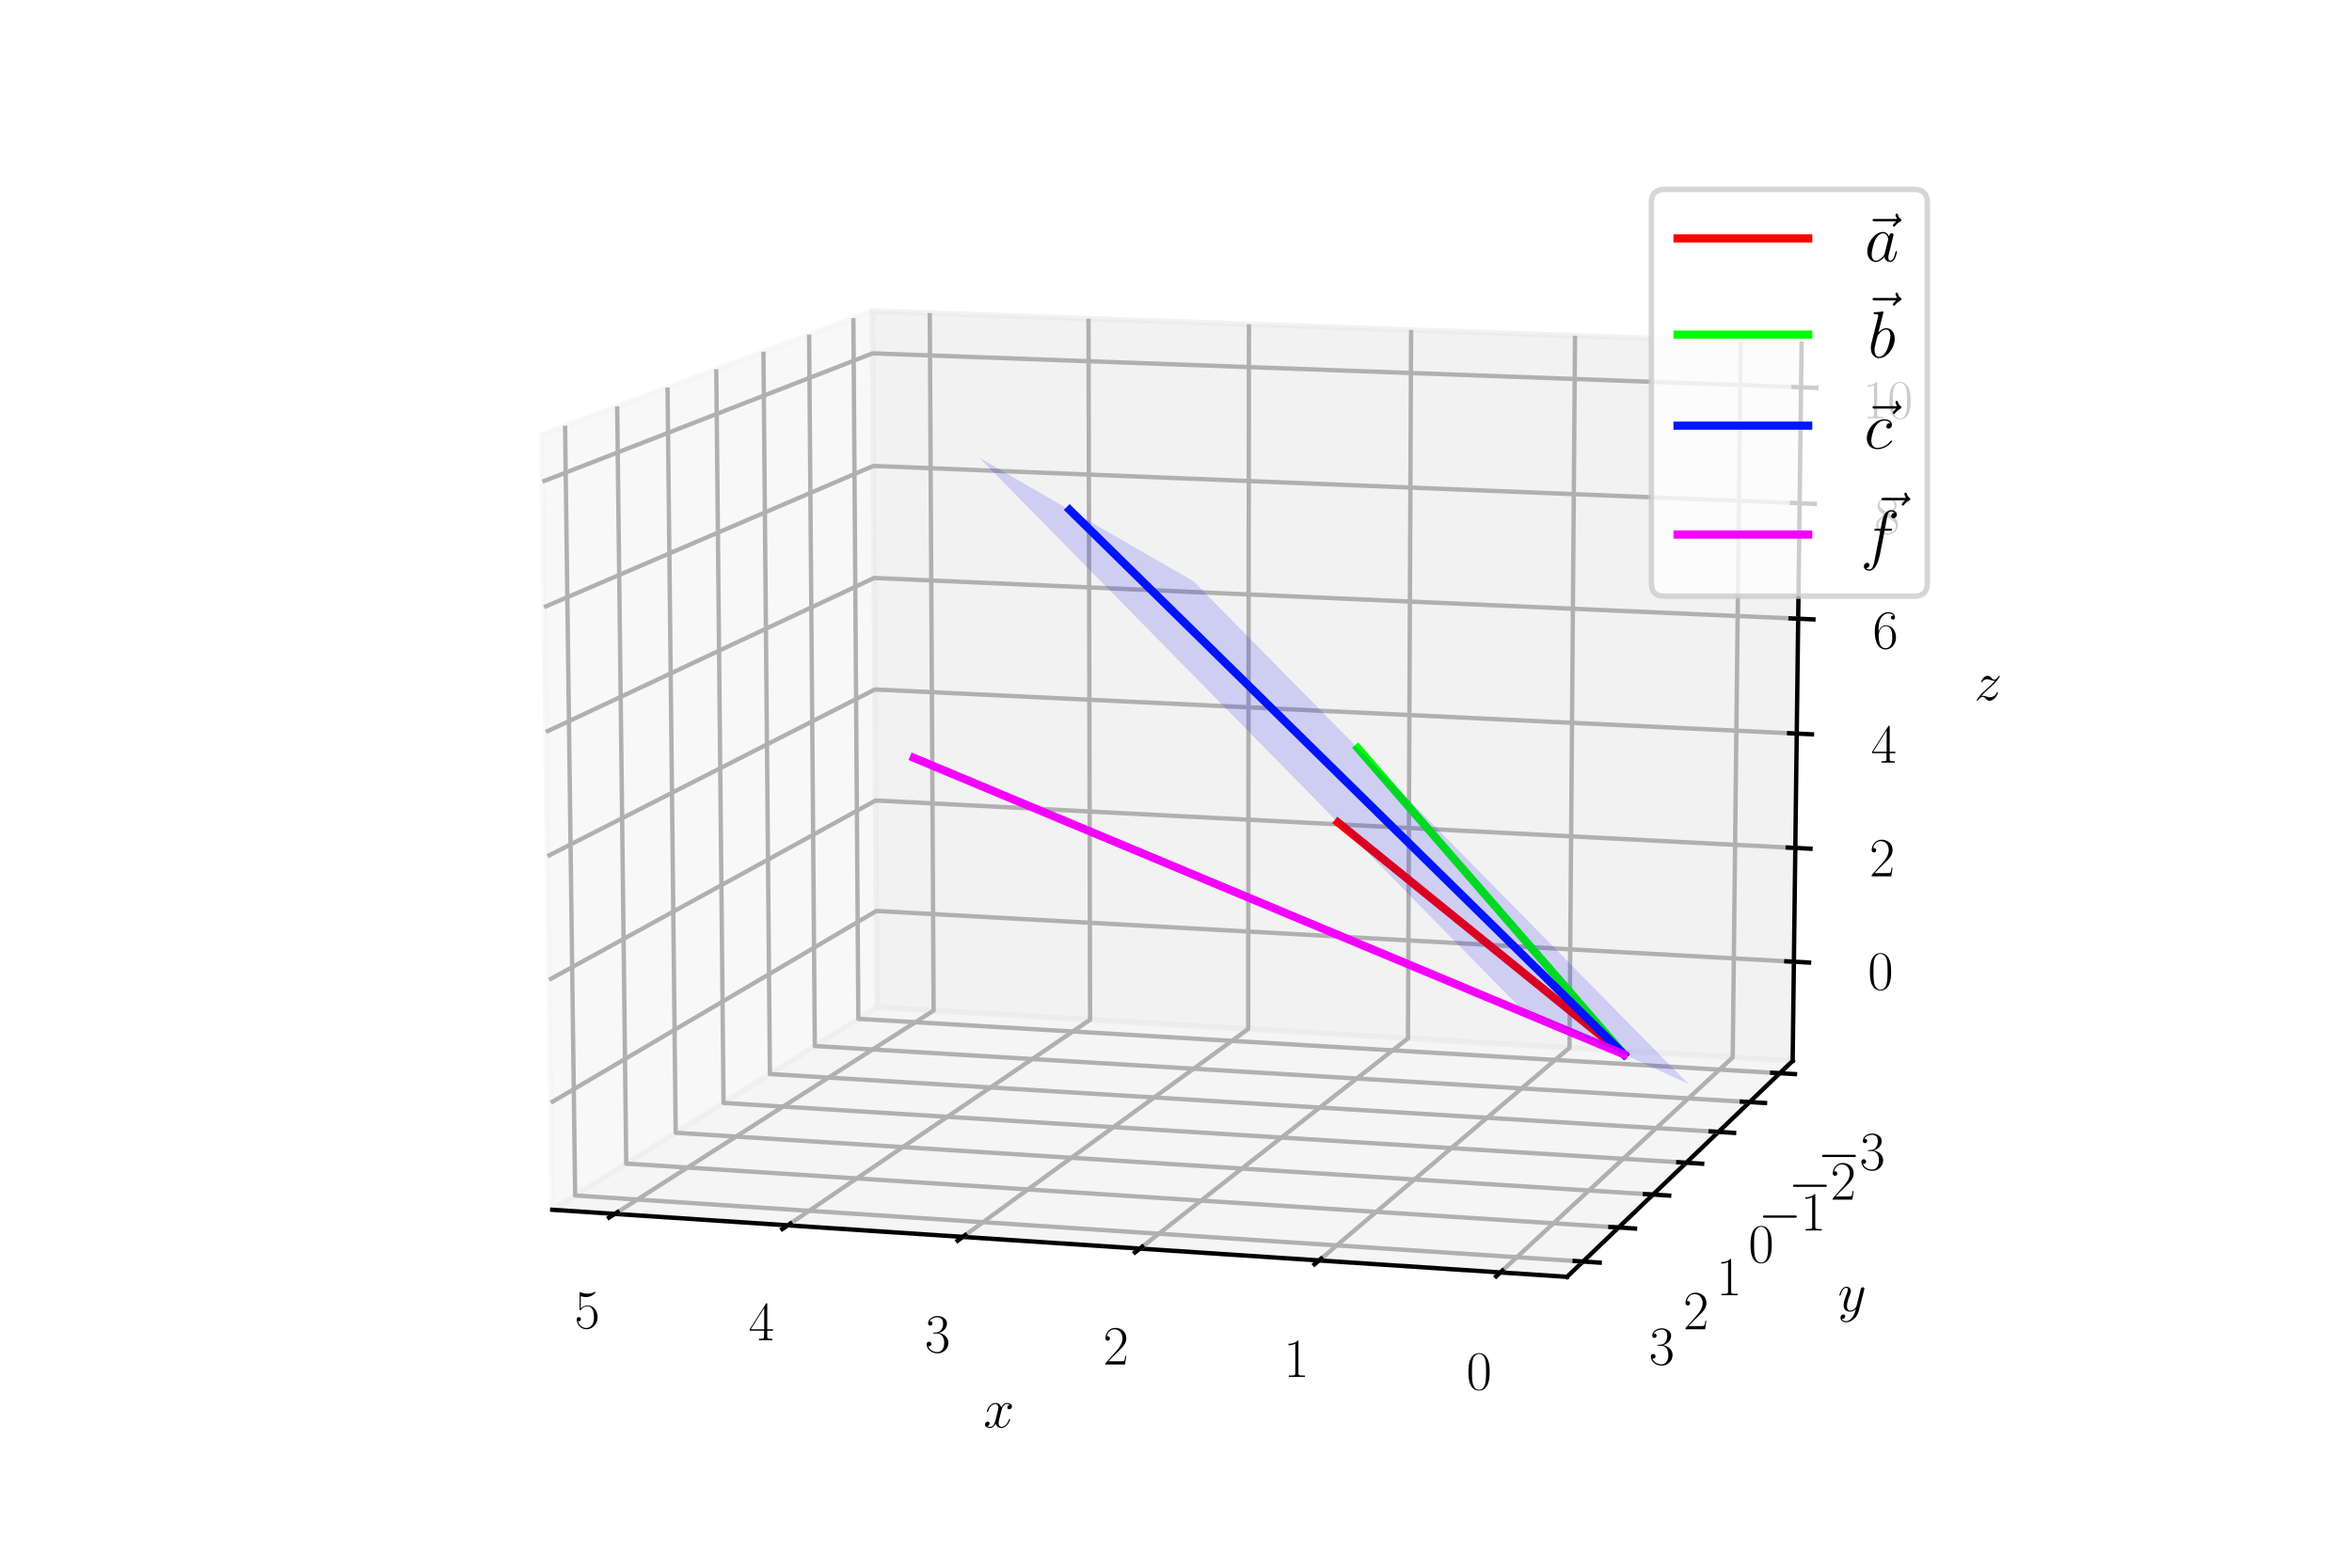<?xml version="1.0" encoding="utf-8" standalone="no"?>
<!DOCTYPE svg PUBLIC "-//W3C//DTD SVG 1.1//EN"
  "http://www.w3.org/Graphics/SVG/1.1/DTD/svg11.dtd">
<svg xmlns:xlink="http://www.w3.org/1999/xlink" width="432pt" height="288pt" viewBox="0 0 432 288" xmlns="http://www.w3.org/2000/svg" version="1.1">
 <defs>
  <style type="text/css">*{stroke-linejoin: round; stroke-linecap: butt}</style>
 </defs>
 <g id="figure_1">
  <g id="patch_1">
   <path d="M 0 288 
L 432 288 
L 432 0 
L 0 0 
z
" style="fill: #ffffff"/>
  </g>
  <g id="patch_2">
   <path d="M 72 288 
L 360 288 
L 360 0 
L 72 0 
z
" style="fill: #ffffff"/>
  </g>
  <g id="pane3d_1">
   <g id="patch_3">
    <path d="M 161.079 185.041 
L 101.433 222.247 
L 99.504 79.807 
L 160.223 57.136 
" style="fill: #f2f2f2; opacity: 0.5; stroke: #f2f2f2; stroke-linejoin: miter"/>
   </g>
  </g>
  <g id="pane3d_2">
   <g id="patch_4">
    <path d="M 329.264 194.892 
L 161.079 185.041 
L 160.223 57.136 
L 330.907 63.131 
" style="fill: #e6e6e6; opacity: 0.5; stroke: #e6e6e6; stroke-linejoin: miter"/>
   </g>
  </g>
  <g id="pane3d_3">
   <g id="patch_5">
    <path d="M 329.264 194.892 
L 161.079 185.041 
L 101.433 222.247 
L 287.824 234.57 
" style="fill: #ececec; opacity: 0.5; stroke: #ececec; stroke-linejoin: miter"/>
   </g>
  </g>
  <g id="axis3d_1">
   <g id="line2d_1">
    <path d="M 101.433 222.247 
L 287.824 234.57 
" style="fill: none; stroke: #000000; stroke-width: 0.8; stroke-linecap: square"/>
   </g>
   <g id="text_1">
    <!-- $x$ -->
    <g transform="translate(180.63 262.23)scale(0.1 -0.1)">
     <defs>
      <path id="CMMI12-78" d="M 3034 2606 
C 2829 2567 2752 2414 2752 2293 
C 2752 2139 2874 2088 2963 2088 
C 3155 2088 3290 2254 3290 2427 
C 3290 2695 2982 2816 2714 2816 
C 2323 2816 2106 2433 2048 2312 
C 1901 2816 1504 2816 1389 2816 
C 736 2816 390 1980 390 1839 
C 390 1814 416 1782 461 1782 
C 512 1782 525 1820 538 1846 
C 755 2555 1184 2689 1370 2689 
C 1658 2689 1715 2420 1715 2267 
C 1715 2127 1677 1980 1600 1673 
L 1382 798 
C 1286 415 1101 64 762 64 
C 730 64 570 64 435 147 
C 666 192 717 383 717 460 
C 717 588 621 664 499 664 
C 346 664 179 530 179 326 
C 179 57 480 -64 755 -64 
C 1062 -64 1280 179 1414 441 
C 1517 64 1837 -64 2074 -64 
C 2726 -64 3072 773 3072 913 
C 3072 945 3046 971 3008 971 
C 2950 971 2944 939 2925 888 
C 2752 326 2381 64 2093 64 
C 1869 64 1747 230 1747 492 
C 1747 632 1773 734 1875 1156 
L 2099 2024 
C 2195 2408 2413 2689 2707 2689 
C 2720 2689 2899 2689 3034 2606 
z
" transform="scale(0.016)"/>
     </defs>
     <use xlink:href="#CMMI12-78" transform="scale(0.996)"/>
    </g>
   </g>
   <g id="Line3DCollection_1">
    <path d="M 275.579 233.761 
L 318.253 194.247 
L 319.727 62.738 
" style="fill: none; stroke: #b0b0b0; stroke-width: 0.8"/>
    <path d="M 242.27 231.558 
L 288.272 192.491 
L 289.291 61.669 
" style="fill: none; stroke: #b0b0b0; stroke-width: 0.8"/>
    <path d="M 209.356 229.382 
L 258.609 190.753 
L 259.183 60.611 
" style="fill: none; stroke: #b0b0b0; stroke-width: 0.8"/>
    <path d="M 176.832 227.232 
L 229.259 189.034 
L 229.397 59.565 
" style="fill: none; stroke: #b0b0b0; stroke-width: 0.8"/>
    <path d="M 144.689 225.107 
L 200.218 187.334 
L 199.93 58.53 
" style="fill: none; stroke: #b0b0b0; stroke-width: 0.8"/>
    <path d="M 112.923 223.007 
L 171.482 185.65 
L 170.775 57.506 
" style="fill: none; stroke: #b0b0b0; stroke-width: 0.8"/>
   </g>
   <g id="xtick_1">
    <g id="line2d_2">
     <path d="M 275.961 233.407 
L 274.813 234.47 
" style="fill: none; stroke: #000000; stroke-width: 0.8; stroke-linecap: square"/>
    </g>
    <g id="text_2">
     <!-- $\mathdefault{0}$ -->
     <g transform="translate(269.323 255.266)scale(0.1 -0.1)">
      <defs>
       <path id="CMR17-30" d="M 2688 2025 
C 2688 2416 2682 3080 2413 3591 
C 2176 4039 1798 4198 1466 4198 
C 1158 4198 768 4058 525 3597 
C 269 3118 243 2524 243 2025 
C 243 1661 250 1106 448 619 
C 723 -39 1216 -128 1466 -128 
C 1760 -128 2208 -7 2470 600 
C 2662 1042 2688 1559 2688 2025 
z
M 1466 -26 
C 1056 -26 813 325 723 812 
C 653 1188 653 1738 653 2096 
C 653 2588 653 2997 736 3387 
C 858 3929 1216 4096 1466 4096 
C 1728 4096 2067 3923 2189 3400 
C 2272 3036 2278 2607 2278 2096 
C 2278 1680 2278 1169 2202 792 
C 2067 95 1690 -26 1466 -26 
z
" transform="scale(0.016)"/>
      </defs>
      <use xlink:href="#CMR17-30" transform="scale(0.996)"/>
     </g>
    </g>
   </g>
   <g id="xtick_2">
    <g id="line2d_3">
     <path d="M 242.681 231.209 
L 241.444 232.259 
" style="fill: none; stroke: #000000; stroke-width: 0.8; stroke-linecap: square"/>
    </g>
    <g id="text_3">
     <!-- $\mathdefault{1}$ -->
     <g transform="translate(235.771 252.959)scale(0.1 -0.1)">
      <defs>
       <path id="CMR17-31" d="M 1702 4058 
C 1702 4192 1696 4192 1606 4192 
C 1357 3916 979 3827 621 3827 
C 602 3827 570 3827 563 3808 
C 557 3795 557 3782 557 3648 
C 755 3648 1088 3686 1344 3839 
L 1344 461 
C 1344 236 1331 160 781 160 
L 589 160 
L 589 0 
C 896 0 1216 0 1523 0 
C 1830 0 2150 0 2458 0 
L 2458 160 
L 2266 160 
C 1715 160 1702 230 1702 458 
L 1702 4058 
z
" transform="scale(0.016)"/>
      </defs>
      <use xlink:href="#CMR17-31" transform="scale(0.996)"/>
     </g>
    </g>
   </g>
   <g id="xtick_3">
    <g id="line2d_4">
     <path d="M 209.796 229.037 
L 208.473 230.075 
" style="fill: none; stroke: #000000; stroke-width: 0.8; stroke-linecap: square"/>
    </g>
    <g id="text_4">
     <!-- $\mathdefault{2}$ -->
     <g transform="translate(202.621 250.679)scale(0.1 -0.1)">
      <defs>
       <path id="CMR17-32" d="M 2669 989 
L 2554 989 
C 2490 536 2438 459 2413 420 
C 2381 369 1920 369 1830 369 
L 602 369 
C 832 619 1280 1072 1824 1597 
C 2214 1967 2669 2402 2669 3035 
C 2669 3790 2067 4224 1395 4224 
C 691 4224 262 3604 262 3030 
C 262 2780 448 2748 525 2748 
C 589 2748 781 2787 781 3010 
C 781 3207 614 3264 525 3264 
C 486 3264 448 3258 422 3245 
C 544 3790 915 4058 1306 4058 
C 1862 4058 2227 3617 2227 3035 
C 2227 2479 1901 2000 1536 1584 
L 262 146 
L 262 0 
L 2515 0 
L 2669 989 
z
" transform="scale(0.016)"/>
      </defs>
      <use xlink:href="#CMR17-32" transform="scale(0.996)"/>
     </g>
    </g>
   </g>
   <g id="xtick_4">
    <g id="line2d_5">
     <path d="M 177.3 226.891 
L 175.892 227.917 
" style="fill: none; stroke: #000000; stroke-width: 0.8; stroke-linecap: square"/>
    </g>
    <g id="text_5">
     <!-- $\mathdefault{3}$ -->
     <g transform="translate(169.865 248.426)scale(0.1 -0.1)">
      <defs>
       <path id="CMR17-33" d="M 1414 2157 
C 1984 2157 2234 1662 2234 1090 
C 2234 320 1824 25 1453 25 
C 1114 25 563 194 390 693 
C 422 680 454 680 486 680 
C 640 680 755 782 755 948 
C 755 1133 614 1216 486 1216 
C 378 1216 211 1165 211 926 
C 211 335 787 -128 1466 -128 
C 2176 -128 2720 430 2720 1085 
C 2720 1707 2208 2157 1600 2227 
C 2086 2328 2554 2756 2554 3329 
C 2554 3820 2048 4179 1472 4179 
C 890 4179 378 3829 378 3329 
C 378 3110 544 3072 627 3072 
C 762 3072 877 3155 877 3321 
C 877 3486 762 3569 627 3569 
C 602 3569 570 3569 544 3557 
C 730 3959 1235 4032 1459 4032 
C 1683 4032 2106 3925 2106 3320 
C 2106 3143 2080 2828 1862 2550 
C 1670 2304 1453 2304 1242 2284 
C 1210 2284 1062 2269 1037 2269 
C 992 2263 966 2257 966 2208 
C 966 2163 973 2157 1101 2157 
L 1414 2157 
z
" transform="scale(0.016)"/>
      </defs>
      <use xlink:href="#CMR17-33" transform="scale(0.996)"/>
     </g>
    </g>
   </g>
   <g id="xtick_5">
    <g id="line2d_6">
     <path d="M 145.185 224.77 
L 143.695 225.784 
" style="fill: none; stroke: #000000; stroke-width: 0.8; stroke-linecap: square"/>
    </g>
    <g id="text_6">
     <!-- $\mathdefault{4}$ -->
     <g transform="translate(137.498 246.2)scale(0.1 -0.1)">
      <defs>
       <path id="CMR17-34" d="M 2150 4122 
C 2150 4256 2144 4256 2029 4256 
L 128 1254 
L 128 1088 
L 1779 1088 
L 1779 457 
C 1779 224 1766 160 1318 160 
L 1197 160 
L 1197 0 
C 1402 0 1747 0 1965 0 
C 2182 0 2528 0 2733 0 
L 2733 160 
L 2611 160 
C 2163 160 2150 224 2150 457 
L 2150 1088 
L 2803 1088 
L 2803 1254 
L 2150 1254 
L 2150 4122 
z
M 1798 3703 
L 1798 1254 
L 256 1254 
L 1798 3703 
z
" transform="scale(0.016)"/>
      </defs>
      <use xlink:href="#CMR17-34" transform="scale(0.996)"/>
     </g>
    </g>
   </g>
   <g id="xtick_6">
    <g id="line2d_7">
     <path d="M 113.445 222.673 
L 111.874 223.676 
" style="fill: none; stroke: #000000; stroke-width: 0.8; stroke-linecap: square"/>
    </g>
    <g id="text_7">
     <!-- $\mathdefault{5}$ -->
     <g transform="translate(105.512 244)scale(0.1 -0.1)">
      <defs>
       <path id="CMR17-35" d="M 730 3692 
C 794 3666 1056 3584 1325 3584 
C 1920 3584 2246 3911 2432 4100 
C 2432 4157 2432 4192 2394 4192 
C 2387 4192 2374 4192 2323 4163 
C 2099 4058 1837 3973 1517 3973 
C 1325 3973 1037 3999 723 4139 
C 653 4171 640 4171 634 4171 
C 602 4171 595 4164 595 4037 
L 595 2203 
C 595 2089 595 2057 659 2057 
C 691 2057 704 2070 736 2114 
C 941 2401 1222 2522 1542 2522 
C 1766 2522 2246 2382 2246 1289 
C 2246 1085 2246 715 2054 421 
C 1894 159 1645 25 1370 25 
C 947 25 518 320 403 814 
C 429 807 480 795 506 795 
C 589 795 749 840 749 1038 
C 749 1210 627 1280 506 1280 
C 358 1280 262 1190 262 1011 
C 262 454 704 -128 1382 -128 
C 2042 -128 2669 440 2669 1264 
C 2669 2030 2170 2624 1549 2624 
C 1222 2624 947 2503 730 2274 
L 730 3692 
z
" transform="scale(0.016)"/>
      </defs>
      <use xlink:href="#CMR17-35" transform="scale(0.996)"/>
     </g>
    </g>
   </g>
  </g>
  <g id="axis3d_2">
   <g id="line2d_8">
    <path d="M 329.264 194.892 
L 287.824 234.57 
" style="fill: none; stroke: #000000; stroke-width: 0.8; stroke-linecap: square"/>
   </g>
   <g id="text_8">
    <!-- $y$ -->
    <g transform="translate(337.562 240.87)scale(0.1 -0.1)">
     <defs>
      <path id="CMMI12-79" d="M 1683 -700 
C 1510 -939 1261 -1152 947 -1152 
C 870 -1152 563 -1152 467 -889 
C 486 -895 518 -895 531 -895 
C 723 -895 851 -729 851 -582 
C 851 -435 730 -384 634 -384 
C 531 -384 307 -458 307 -759 
C 307 -1071 582 -1286 947 -1286 
C 1587 -1286 2234 -700 2413 6 
L 3040 2485 
C 3046 2517 3059 2556 3059 2594 
C 3059 2689 2982 2753 2886 2753 
C 2829 2753 2694 2727 2643 2535 
L 2170 658 
C 2138 543 2138 530 2086 460 
C 1958 281 1747 64 1440 64 
C 1082 64 1050 415 1050 588 
C 1050 952 1222 1443 1395 1903 
C 1466 2088 1504 2178 1504 2305 
C 1504 2574 1312 2816 998 2816 
C 410 2816 173 1890 173 1839 
C 173 1814 198 1782 243 1782 
C 301 1782 307 1807 333 1897 
C 486 2433 730 2689 979 2689 
C 1037 2689 1146 2689 1146 2478 
C 1146 2312 1075 2127 979 1884 
C 666 1047 666 837 666 683 
C 666 77 1101 -64 1421 -64 
C 1606 -64 1837 -6 2061 230 
L 2067 224 
C 1971 -147 1907 -392 1683 -700 
z
" transform="scale(0.016)"/>
     </defs>
     <use xlink:href="#CMMI12-79" transform="scale(0.996)"/>
    </g>
   </g>
   <g id="Line3DCollection_2">
    <path d="M 156.745 58.435 
L 157.657 187.176 
L 326.895 197.16 
" style="fill: none; stroke: #b0b0b0; stroke-width: 0.8"/>
    <path d="M 148.614 61.47 
L 149.66 192.164 
L 321.353 202.466 
" style="fill: none; stroke: #b0b0b0; stroke-width: 0.8"/>
    <path d="M 140.223 64.603 
L 141.411 197.31 
L 315.632 207.944 
" style="fill: none; stroke: #b0b0b0; stroke-width: 0.8"/>
    <path d="M 131.56 67.838 
L 132.897 202.62 
L 309.721 213.603 
" style="fill: none; stroke: #b0b0b0; stroke-width: 0.8"/>
    <path d="M 122.61 71.18 
L 124.107 208.104 
L 303.612 219.453 
" style="fill: none; stroke: #b0b0b0; stroke-width: 0.8"/>
    <path d="M 113.36 74.634 
L 115.026 213.768 
L 297.294 225.502 
" style="fill: none; stroke: #b0b0b0; stroke-width: 0.8"/>
    <path d="M 103.793 78.206 
L 105.64 219.623 
L 290.756 231.762 
" style="fill: none; stroke: #b0b0b0; stroke-width: 0.8"/>
   </g>
   <g id="xtick_7">
    <g id="line2d_9">
     <path d="M 325.499 197.078 
L 329.688 197.325 
" style="fill: none; stroke: #000000; stroke-width: 0.8; stroke-linecap: square"/>
    </g>
    <g id="text_9">
     <!-- $\mathdefault{−3}$ -->
     <g transform="translate(333.802 214.9)scale(0.1 -0.1)">
      <defs>
       <path id="CMSY10-0" d="M 4218 1472 
C 4326 1472 4442 1472 4442 1600 
C 4442 1728 4326 1728 4218 1728 
L 755 1728 
C 646 1728 531 1728 531 1600 
C 531 1472 646 1472 755 1472 
L 4218 1472 
z
" transform="scale(0.016)"/>
      </defs>
      <use xlink:href="#CMSY10-0" transform="scale(0.996)"/>
      <use xlink:href="#CMR17-33" transform="translate(77.487 0)scale(0.996)"/>
     </g>
    </g>
   </g>
   <g id="xtick_8">
    <g id="line2d_10">
     <path d="M 319.937 202.381 
L 324.189 202.636 
" style="fill: none; stroke: #000000; stroke-width: 0.8; stroke-linecap: square"/>
    </g>
    <g id="text_10">
     <!-- $\mathdefault{−2}$ -->
     <g transform="translate(328.466 220.385)scale(0.1 -0.1)">
      <use xlink:href="#CMSY10-0" transform="scale(0.996)"/>
      <use xlink:href="#CMR17-32" transform="translate(77.487 0)scale(0.996)"/>
     </g>
    </g>
   </g>
   <g id="xtick_9">
    <g id="line2d_11">
     <path d="M 314.194 207.856 
L 318.51 208.12 
" style="fill: none; stroke: #000000; stroke-width: 0.8; stroke-linecap: square"/>
    </g>
    <g id="text_11">
     <!-- $\mathdefault{−1}$ -->
     <g transform="translate(322.957 226.05)scale(0.1 -0.1)">
      <use xlink:href="#CMSY10-0" transform="scale(0.996)"/>
      <use xlink:href="#CMR17-31" transform="translate(77.487 0)scale(0.996)"/>
     </g>
    </g>
   </g>
   <g id="xtick_10">
    <g id="line2d_12">
     <path d="M 308.261 213.513 
L 312.644 213.785 
" style="fill: none; stroke: #000000; stroke-width: 0.8; stroke-linecap: square"/>
    </g>
    <g id="text_12">
     <!-- $\mathdefault{0}$ -->
     <g transform="translate(321.139 231.901)scale(0.1 -0.1)">
      <use xlink:href="#CMR17-30" transform="scale(0.996)"/>
     </g>
    </g>
   </g>
   <g id="xtick_11">
    <g id="line2d_13">
     <path d="M 302.129 219.359 
L 306.581 219.641 
" style="fill: none; stroke: #000000; stroke-width: 0.8; stroke-linecap: square"/>
    </g>
    <g id="text_13">
     <!-- $\mathdefault{1}$ -->
     <g transform="translate(315.256 237.95)scale(0.1 -0.1)">
      <use xlink:href="#CMR17-31" transform="scale(0.996)"/>
     </g>
    </g>
   </g>
   <g id="xtick_12">
    <g id="line2d_14">
     <path d="M 295.787 225.405 
L 300.31 225.697 
" style="fill: none; stroke: #000000; stroke-width: 0.8; stroke-linecap: square"/>
    </g>
    <g id="text_14">
     <!-- $\mathdefault{2}$ -->
     <g transform="translate(309.171 244.206)scale(0.1 -0.1)">
      <use xlink:href="#CMR17-32" transform="scale(0.996)"/>
     </g>
    </g>
   </g>
   <g id="xtick_13">
    <g id="line2d_15">
     <path d="M 289.225 231.662 
L 293.821 231.963 
" style="fill: none; stroke: #000000; stroke-width: 0.8; stroke-linecap: square"/>
    </g>
    <g id="text_15">
     <!-- $\mathdefault{3}$ -->
     <g transform="translate(302.875 250.68)scale(0.1 -0.1)">
      <use xlink:href="#CMR17-33" transform="scale(0.996)"/>
     </g>
    </g>
   </g>
  </g>
  <g id="axis3d_3">
   <g id="line2d_16">
    <path d="M 329.264 194.892 
L 330.907 63.131 
" style="fill: none; stroke: #000000; stroke-width: 0.8; stroke-linecap: square"/>
   </g>
   <g id="text_16">
    <!-- $z$ -->
    <g transform="translate(362.624 128.637)scale(0.1 -0.1)">
     <defs>
      <path id="CMMI12-7a" d="M 813 486 
C 1088 803 1312 1004 1632 1296 
C 2016 1632 2182 1793 2272 1891 
C 2720 2338 2944 2713 2944 2764 
C 2944 2816 2893 2816 2880 2816 
C 2835 2816 2822 2793 2790 2750 
C 2630 2494 2477 2367 2310 2367 
C 2176 2367 2106 2421 1984 2565 
C 1850 2715 1741 2816 1555 2816 
C 1088 2816 806 2257 806 2128 
C 806 2108 813 2068 870 2068 
C 922 2068 928 2091 947 2133 
C 1056 2372 1363 2414 1485 2414 
C 1619 2414 1747 2376 1882 2327 
C 2125 2240 2227 2240 2291 2240 
C 2336 2240 2362 2240 2394 2246 
C 2182 1994 1837 1683 1549 1418 
L 902 816 
C 512 415 275 33 275 -12 
C 275 -51 307 -64 346 -64 
C 384 -64 390 -57 435 14 
C 538 163 742 384 979 384 
C 1114 384 1178 342 1306 193 
C 1427 61 1536 -64 1741 -64 
C 2368 -64 2726 732 2726 876 
C 2726 903 2720 942 2656 942 
C 2605 942 2598 917 2579 855 
C 2438 488 2061 338 1811 338 
C 1677 338 1549 376 1414 425 
C 1158 512 1088 512 1005 512 
C 941 512 870 512 813 486 
z
" transform="scale(0.016)"/>
     </defs>
     <use xlink:href="#CMMI12-7a" transform="scale(0.996)"/>
    </g>
   </g>
   <g id="Line3DCollection_3">
    <path d="M 329.491 176.68 
L 160.961 167.356 
L 101.167 202.581 
" style="fill: none; stroke: #b0b0b0; stroke-width: 0.8"/>
    <path d="M 329.752 155.774 
L 160.825 147.057 
L 100.861 179.997 
" style="fill: none; stroke: #b0b0b0; stroke-width: 0.8"/>
    <path d="M 330.014 134.769 
L 160.688 126.664 
L 100.553 157.296 
" style="fill: none; stroke: #b0b0b0; stroke-width: 0.8"/>
    <path d="M 330.277 113.663 
L 160.551 106.176 
L 100.244 134.478 
" style="fill: none; stroke: #b0b0b0; stroke-width: 0.8"/>
    <path d="M 330.541 92.456 
L 160.413 85.594 
L 99.934 111.541 
" style="fill: none; stroke: #b0b0b0; stroke-width: 0.8"/>
    <path d="M 330.807 71.148 
L 160.275 64.915 
L 99.622 88.484 
" style="fill: none; stroke: #b0b0b0; stroke-width: 0.8"/>
   </g>
   <g id="xtick_14">
    <g id="line2d_17">
     <path d="M 328.102 176.603 
L 332.273 176.834 
" style="fill: none; stroke: #000000; stroke-width: 0.8; stroke-linecap: square"/>
    </g>
    <g id="text_17">
     <!-- $\mathdefault{0}$ -->
     <g transform="translate(343.065 181.776)scale(0.1 -0.1)">
      <use xlink:href="#CMR17-30" transform="scale(0.996)"/>
     </g>
    </g>
   </g>
   <g id="xtick_15">
    <g id="line2d_18">
     <path d="M 328.359 155.703 
L 332.54 155.918 
" style="fill: none; stroke: #000000; stroke-width: 0.8; stroke-linecap: square"/>
    </g>
    <g id="text_18">
     <!-- $\mathdefault{2}$ -->
     <g transform="translate(343.362 160.989)scale(0.1 -0.1)">
      <use xlink:href="#CMR17-32" transform="scale(0.996)"/>
     </g>
    </g>
   </g>
   <g id="xtick_16">
    <g id="line2d_19">
     <path d="M 328.618 134.702 
L 332.809 134.903 
" style="fill: none; stroke: #000000; stroke-width: 0.8; stroke-linecap: square"/>
    </g>
    <g id="text_19">
     <!-- $\mathdefault{4}$ -->
     <g transform="translate(343.661 140.103)scale(0.1 -0.1)">
      <use xlink:href="#CMR17-34" transform="scale(0.996)"/>
     </g>
    </g>
   </g>
   <g id="xtick_17">
    <g id="line2d_20">
     <path d="M 328.877 113.602 
L 333.078 113.787 
" style="fill: none; stroke: #000000; stroke-width: 0.8; stroke-linecap: square"/>
    </g>
    <g id="text_20">
     <!-- $\mathdefault{6}$ -->
     <g transform="translate(343.961 119.118)scale(0.1 -0.1)">
      <defs>
       <path id="CMR17-36" d="M 678 2176 
C 678 3690 1395 4032 1811 4032 
C 1946 4032 2272 4009 2400 3776 
C 2298 3776 2106 3776 2106 3553 
C 2106 3381 2246 3323 2336 3323 
C 2394 3323 2566 3348 2566 3560 
C 2566 3954 2246 4179 1805 4179 
C 1043 4179 243 3390 243 1984 
C 243 253 966 -128 1478 -128 
C 2099 -128 2688 427 2688 1283 
C 2688 2081 2170 2662 1517 2662 
C 1126 2662 838 2407 678 1960 
L 678 2176 
z
M 1478 25 
C 691 25 691 1200 691 1436 
C 691 1896 909 2560 1504 2560 
C 1613 2560 1926 2560 2138 2120 
C 2253 1870 2253 1609 2253 1289 
C 2253 944 2253 690 2118 434 
C 1978 171 1773 25 1478 25 
z
" transform="scale(0.016)"/>
      </defs>
      <use xlink:href="#CMR17-36" transform="scale(0.996)"/>
     </g>
    </g>
   </g>
   <g id="xtick_18">
    <g id="line2d_21">
     <path d="M 329.138 92.4 
L 333.35 92.57 
" style="fill: none; stroke: #000000; stroke-width: 0.8; stroke-linecap: square"/>
    </g>
    <g id="text_21">
     <!-- $\mathdefault{8}$ -->
     <g transform="translate(344.262 98.033)scale(0.1 -0.1)">
      <defs>
       <path id="CMR17-38" d="M 1741 2264 
C 2144 2467 2554 2773 2554 3263 
C 2554 3841 1990 4179 1472 4179 
C 890 4179 378 3759 378 3180 
C 378 3021 416 2747 666 2505 
C 730 2442 998 2251 1171 2130 
C 883 1983 211 1634 211 934 
C 211 279 838 -128 1459 -128 
C 2144 -128 2720 362 2720 1010 
C 2720 1590 2330 1857 2074 2029 
L 1741 2264 
z
M 902 2822 
C 851 2854 595 3051 595 3351 
C 595 3739 998 4032 1459 4032 
C 1965 4032 2336 3676 2336 3262 
C 2336 2669 1670 2331 1638 2331 
C 1632 2331 1626 2331 1574 2370 
L 902 2822 
z
M 2080 1519 
C 2176 1449 2483 1240 2483 851 
C 2483 381 2010 25 1472 25 
C 890 25 448 438 448 940 
C 448 1443 838 1862 1280 2060 
L 2080 1519 
z
" transform="scale(0.016)"/>
      </defs>
      <use xlink:href="#CMR17-38" transform="scale(0.996)"/>
     </g>
    </g>
   </g>
   <g id="xtick_19">
    <g id="line2d_22">
     <path d="M 329.4 71.096 
L 333.622 71.251 
" style="fill: none; stroke: #000000; stroke-width: 0.8; stroke-linecap: square"/>
    </g>
    <g id="text_22">
     <!-- $\mathdefault{10}$ -->
     <g transform="translate(342.074 76.848)scale(0.1 -0.1)">
      <use xlink:href="#CMR17-31" transform="scale(0.996)"/>
      <use xlink:href="#CMR17-30" transform="translate(45.69 0)scale(0.996)"/>
     </g>
    </g>
   </g>
  </g>
  <g id="axes_1">
   <g id="line2d_23">
    <path d="M 298.298 193.714 
L 245.75 151.094 
" clip-path="url(#p2f191bee2d)" style="fill: none; stroke: #ff0000; stroke-width: 1.5; stroke-linecap: square"/>
   </g>
   <g id="line2d_24">
    <path d="M 298.298 193.714 
L 249.398 137.44 
" clip-path="url(#p2f191bee2d)" style="fill: none; stroke: #00ff00; stroke-width: 1.5; stroke-linecap: square"/>
   </g>
   <g id="line2d_25">
    <path d="M 298.298 193.714 
L 196.465 93.666 
" clip-path="url(#p2f191bee2d)" style="fill: none; stroke: #0016ff; stroke-width: 1.5; stroke-linecap: square"/>
   </g>
   <g id="line2d_26">
    <path d="M 298.298 193.714 
L 167.836 139.222 
" clip-path="url(#p2f191bee2d)" style="fill: none; stroke: #f400ff; stroke-width: 1.5; stroke-linecap: square"/>
   </g>
   <g id="Poly3DCollection_1">
    <path d="M 234.296 122.098 
L 219.227 106.789 
L 215.594 104.694 
L 230.786 120.13 
z
" clip-path="url(#p2f191bee2d)" style="fill: #0000f5; fill-opacity: 0.15"/>
    <path d="M 249.398 137.44 
L 234.296 122.098 
L 230.786 120.13 
L 246.012 135.6 
z
" clip-path="url(#p2f191bee2d)" style="fill: #0000f5; fill-opacity: 0.15"/>
    <path d="M 264.532 152.815 
L 249.398 137.44 
L 246.012 135.6 
L 261.271 151.104 
z
" clip-path="url(#p2f191bee2d)" style="fill: #0000f5; fill-opacity: 0.15"/>
    <path d="M 279.699 168.224 
L 264.532 152.815 
L 261.271 151.104 
L 276.564 166.642 
z
" clip-path="url(#p2f191bee2d)" style="fill: #0000f5; fill-opacity: 0.15"/>
    <path d="M 294.899 183.666 
L 279.699 168.224 
L 276.564 166.642 
L 291.89 182.214 
z
" clip-path="url(#p2f191bee2d)" style="fill: #0000f5; fill-opacity: 0.15"/>
    <path d="M 310.133 199.142 
L 294.899 183.666 
L 291.89 182.214 
L 307.249 197.82 
z
" clip-path="url(#p2f191bee2d)" style="fill: #0000f5; fill-opacity: 0.15"/>
    <path d="M 230.786 120.13 
L 215.594 104.694 
L 211.898 102.564 
L 227.217 118.129 
z
" clip-path="url(#p2f191bee2d)" style="fill: #0000f5; fill-opacity: 0.15"/>
    <path d="M 246.012 135.6 
L 230.786 120.13 
L 227.217 118.129 
L 242.569 133.729 
z
" clip-path="url(#p2f191bee2d)" style="fill: #0000f5; fill-opacity: 0.15"/>
    <path d="M 261.271 151.104 
L 246.012 135.6 
L 242.569 133.729 
L 257.955 149.364 
z
" clip-path="url(#p2f191bee2d)" style="fill: #0000f5; fill-opacity: 0.15"/>
    <path d="M 276.564 166.642 
L 261.271 151.104 
L 257.955 149.364 
L 273.375 165.033 
z
" clip-path="url(#p2f191bee2d)" style="fill: #0000f5; fill-opacity: 0.15"/>
    <path d="M 291.89 182.214 
L 276.564 166.642 
L 273.375 165.033 
L 288.829 180.736 
z
" clip-path="url(#p2f191bee2d)" style="fill: #0000f5; fill-opacity: 0.15"/>
    <path d="M 307.249 197.82 
L 291.89 182.214 
L 288.829 180.736 
L 304.317 196.475 
z
" clip-path="url(#p2f191bee2d)" style="fill: #0000f5; fill-opacity: 0.15"/>
    <path d="M 227.217 118.129 
L 211.898 102.564 
L 208.14 100.397 
L 223.586 116.094 
z
" clip-path="url(#p2f191bee2d)" style="fill: #0000f5; fill-opacity: 0.15"/>
    <path d="M 242.569 133.729 
L 227.217 118.129 
L 223.586 116.094 
L 239.066 131.826 
z
" clip-path="url(#p2f191bee2d)" style="fill: #0000f5; fill-opacity: 0.15"/>
    <path d="M 257.955 149.364 
L 242.569 133.729 
L 239.066 131.826 
L 254.581 147.594 
z
" clip-path="url(#p2f191bee2d)" style="fill: #0000f5; fill-opacity: 0.15"/>
    <path d="M 273.375 165.033 
L 257.955 149.364 
L 254.581 147.594 
L 270.131 163.396 
z
" clip-path="url(#p2f191bee2d)" style="fill: #0000f5; fill-opacity: 0.15"/>
    <path d="M 288.829 180.736 
L 273.375 165.033 
L 270.131 163.396 
L 285.715 179.233 
z
" clip-path="url(#p2f191bee2d)" style="fill: #0000f5; fill-opacity: 0.15"/>
    <path d="M 304.317 196.475 
L 288.829 180.736 
L 285.715 179.233 
L 301.333 195.106 
z
" clip-path="url(#p2f191bee2d)" style="fill: #0000f5; fill-opacity: 0.15"/>
    <path d="M 223.586 116.094 
L 208.14 100.397 
L 204.316 98.192 
L 219.892 114.023 
z
" clip-path="url(#p2f191bee2d)" style="fill: #0000f5; fill-opacity: 0.15"/>
    <path d="M 239.066 131.826 
L 223.586 116.094 
L 219.892 114.023 
L 235.503 129.89 
z
" clip-path="url(#p2f191bee2d)" style="fill: #0000f5; fill-opacity: 0.15"/>
    <path d="M 254.581 147.594 
L 239.066 131.826 
L 235.503 129.89 
L 251.149 145.792 
z
" clip-path="url(#p2f191bee2d)" style="fill: #0000f5; fill-opacity: 0.15"/>
    <path d="M 270.131 163.396 
L 254.581 147.594 
L 251.149 145.792 
L 266.83 161.73 
z
" clip-path="url(#p2f191bee2d)" style="fill: #0000f5; fill-opacity: 0.15"/>
    <path d="M 285.715 179.233 
L 270.131 163.396 
L 266.83 161.73 
L 282.546 177.704 
z
" clip-path="url(#p2f191bee2d)" style="fill: #0000f5; fill-opacity: 0.15"/>
    <path d="M 301.333 195.106 
L 285.715 179.233 
L 282.546 177.704 
L 298.298 193.714 
z
" clip-path="url(#p2f191bee2d)" style="fill: #0000f5; fill-opacity: 0.15"/>
    <path d="M 219.892 114.023 
L 204.316 98.192 
L 200.425 95.949 
L 216.133 111.916 
z
" clip-path="url(#p2f191bee2d)" style="fill: #0000f5; fill-opacity: 0.15"/>
    <path d="M 235.503 129.89 
L 219.892 114.023 
L 216.133 111.916 
L 231.877 127.92 
z
" clip-path="url(#p2f191bee2d)" style="fill: #0000f5; fill-opacity: 0.15"/>
    <path d="M 251.149 145.792 
L 235.503 129.89 
L 231.877 127.92 
L 247.656 143.96 
z
" clip-path="url(#p2f191bee2d)" style="fill: #0000f5; fill-opacity: 0.15"/>
    <path d="M 266.83 161.73 
L 251.149 145.792 
L 247.656 143.96 
L 263.471 160.036 
z
" clip-path="url(#p2f191bee2d)" style="fill: #0000f5; fill-opacity: 0.15"/>
    <path d="M 282.546 177.704 
L 266.83 161.73 
L 263.471 160.036 
L 279.322 176.148 
z
" clip-path="url(#p2f191bee2d)" style="fill: #0000f5; fill-opacity: 0.15"/>
    <path d="M 298.298 193.714 
L 282.546 177.704 
L 279.322 176.148 
L 295.208 192.297 
z
" clip-path="url(#p2f191bee2d)" style="fill: #0000f5; fill-opacity: 0.15"/>
    <path d="M 216.133 111.916 
L 200.425 95.949 
L 196.465 93.666 
L 212.308 109.772 
z
" clip-path="url(#p2f191bee2d)" style="fill: #0000f5; fill-opacity: 0.15"/>
    <path d="M 231.877 127.92 
L 216.133 111.916 
L 212.308 109.772 
L 228.186 125.915 
z
" clip-path="url(#p2f191bee2d)" style="fill: #0000f5; fill-opacity: 0.15"/>
    <path d="M 247.656 143.96 
L 231.877 127.92 
L 228.186 125.915 
L 244.101 142.094 
z
" clip-path="url(#p2f191bee2d)" style="fill: #0000f5; fill-opacity: 0.15"/>
    <path d="M 263.471 160.036 
L 247.656 143.96 
L 244.101 142.094 
L 260.053 158.311 
z
" clip-path="url(#p2f191bee2d)" style="fill: #0000f5; fill-opacity: 0.15"/>
    <path d="M 279.322 176.148 
L 263.471 160.036 
L 260.053 158.311 
L 276.04 174.564 
z
" clip-path="url(#p2f191bee2d)" style="fill: #0000f5; fill-opacity: 0.15"/>
    <path d="M 295.208 192.297 
L 279.322 176.148 
L 276.04 174.564 
L 292.064 190.855 
z
" clip-path="url(#p2f191bee2d)" style="fill: #0000f5; fill-opacity: 0.15"/>
    <path d="M 212.308 109.772 
L 196.465 93.666 
L 192.435 91.342 
L 208.414 107.589 
z
" clip-path="url(#p2f191bee2d)" style="fill: #0000f5; fill-opacity: 0.15"/>
    <path d="M 228.186 125.915 
L 212.308 109.772 
L 208.414 107.589 
L 224.43 123.874 
z
" clip-path="url(#p2f191bee2d)" style="fill: #0000f5; fill-opacity: 0.15"/>
    <path d="M 244.101 142.094 
L 228.186 125.915 
L 224.43 123.874 
L 240.483 140.196 
z
" clip-path="url(#p2f191bee2d)" style="fill: #0000f5; fill-opacity: 0.15"/>
    <path d="M 260.053 158.311 
L 244.101 142.094 
L 240.483 140.196 
L 256.573 156.555 
z
" clip-path="url(#p2f191bee2d)" style="fill: #0000f5; fill-opacity: 0.15"/>
    <path d="M 276.04 174.564 
L 260.053 158.311 
L 256.573 156.555 
L 272.7 172.952 
z
" clip-path="url(#p2f191bee2d)" style="fill: #0000f5; fill-opacity: 0.15"/>
    <path d="M 292.064 190.855 
L 276.04 174.564 
L 272.7 172.952 
L 288.864 189.388 
z
" clip-path="url(#p2f191bee2d)" style="fill: #0000f5; fill-opacity: 0.15"/>
    <path d="M 208.414 107.589 
L 192.435 91.342 
L 188.333 88.977 
L 204.451 105.367 
z
" clip-path="url(#p2f191bee2d)" style="fill: #0000f5; fill-opacity: 0.15"/>
    <path d="M 224.43 123.874 
L 208.414 107.589 
L 204.451 105.367 
L 220.606 121.796 
z
" clip-path="url(#p2f191bee2d)" style="fill: #0000f5; fill-opacity: 0.15"/>
    <path d="M 240.483 140.196 
L 224.43 123.874 
L 220.606 121.796 
L 236.8 138.263 
z
" clip-path="url(#p2f191bee2d)" style="fill: #0000f5; fill-opacity: 0.15"/>
    <path d="M 256.573 156.555 
L 240.483 140.196 
L 236.8 138.263 
L 253.03 154.768 
z
" clip-path="url(#p2f191bee2d)" style="fill: #0000f5; fill-opacity: 0.15"/>
    <path d="M 272.7 172.952 
L 256.573 156.555 
L 253.03 154.768 
L 269.299 171.311 
z
" clip-path="url(#p2f191bee2d)" style="fill: #0000f5; fill-opacity: 0.15"/>
    <path d="M 288.864 189.388 
L 272.7 172.952 
L 269.299 171.311 
L 285.605 187.893 
z
" clip-path="url(#p2f191bee2d)" style="fill: #0000f5; fill-opacity: 0.15"/>
    <path d="M 204.451 105.367 
L 188.333 88.977 
L 184.156 86.568 
L 200.415 103.105 
z
" clip-path="url(#p2f191bee2d)" style="fill: #0000f5; fill-opacity: 0.15"/>
    <path d="M 220.606 121.796 
L 204.451 105.367 
L 200.415 103.105 
L 216.713 119.68 
z
" clip-path="url(#p2f191bee2d)" style="fill: #0000f5; fill-opacity: 0.15"/>
    <path d="M 236.8 138.263 
L 220.606 121.796 
L 216.713 119.68 
L 233.049 136.295 
z
" clip-path="url(#p2f191bee2d)" style="fill: #0000f5; fill-opacity: 0.15"/>
    <path d="M 253.03 154.768 
L 236.8 138.263 
L 233.049 136.295 
L 249.423 152.948 
z
" clip-path="url(#p2f191bee2d)" style="fill: #0000f5; fill-opacity: 0.15"/>
    <path d="M 269.299 171.311 
L 253.03 154.768 
L 249.423 152.948 
L 265.836 169.64 
z
" clip-path="url(#p2f191bee2d)" style="fill: #0000f5; fill-opacity: 0.15"/>
    <path d="M 285.605 187.893 
L 269.299 171.311 
L 265.836 169.64 
L 282.288 186.371 
z
" clip-path="url(#p2f191bee2d)" style="fill: #0000f5; fill-opacity: 0.15"/>
    <path d="M 200.415 103.105 
L 184.156 86.568 
L 179.902 84.116 
L 196.306 100.801 
z
" clip-path="url(#p2f191bee2d)" style="fill: #0000f5; fill-opacity: 0.15"/>
    <path d="M 216.713 119.68 
L 200.415 103.105 
L 196.306 100.801 
L 212.748 117.526 
z
" clip-path="url(#p2f191bee2d)" style="fill: #0000f5; fill-opacity: 0.15"/>
    <path d="M 233.049 136.295 
L 216.713 119.68 
L 212.748 117.526 
L 229.23 134.29 
z
" clip-path="url(#p2f191bee2d)" style="fill: #0000f5; fill-opacity: 0.15"/>
    <path d="M 249.423 152.948 
L 233.049 136.295 
L 229.23 134.29 
L 245.75 151.094 
z
" clip-path="url(#p2f191bee2d)" style="fill: #0000f5; fill-opacity: 0.15"/>
    <path d="M 265.836 169.64 
L 249.423 152.948 
L 245.75 151.094 
L 262.31 167.938 
z
" clip-path="url(#p2f191bee2d)" style="fill: #0000f5; fill-opacity: 0.15"/>
    <path d="M 282.288 186.371 
L 265.836 169.64 
L 262.31 167.938 
L 278.908 184.822 
z
" clip-path="url(#p2f191bee2d)" style="fill: #0000f5; fill-opacity: 0.15"/>
   </g>
   <g id="legend_1">
    <g id="patch_6">
     <path d="M 305.719 109.526 
L 351.6 109.526 
Q 354 109.526 354 107.126 
L 354 37.2 
Q 354 34.8 351.6 34.8 
L 305.719 34.8 
Q 303.319 34.8 303.319 37.2 
L 303.319 107.126 
Q 303.319 109.526 305.719 109.526 
z
" style="fill: #ffffff; opacity: 0.8; stroke: #cccccc; stroke-linejoin: miter"/>
    </g>
    <g id="line2d_27">
     <path d="M 308.119 43.8 
L 320.119 43.8 
L 332.119 43.8 
" style="fill: none; stroke: #ff0000; stroke-width: 1.5; stroke-linecap: square"/>
    </g>
    <g id="text_23">
     <!-- $\vec{a}$ -->
     <g transform="translate(341.719 48)scale(0.12 -0.12)">
      <defs>
       <path id="CMMI12-7e" d="M 3424 3835 
C 3347 3764 3110 3540 3110 3451 
C 3110 3387 3168 3329 3232 3329 
C 3290 3329 3315 3368 3360 3432 
C 3514 3624 3686 3745 3834 3828 
C 3898 3867 3942 3886 3942 3956 
C 3942 4014 3891 4046 3853 4078 
C 3674 4200 3629 4372 3610 4449 
C 3590 4500 3571 4577 3482 4577 
C 3443 4577 3366 4552 3366 4456 
C 3366 4398 3405 4244 3526 4072 
L 1376 4072 
C 1267 4072 1158 4072 1158 3950 
C 1158 3835 1274 3835 1376 3835 
L 3424 3835 
z
" transform="scale(0.016)"/>
       <path id="CMMI12-61" d="M 1926 760 
C 1894 651 1894 639 1805 517 
C 1664 338 1382 64 1082 64 
C 819 64 672 300 672 677 
C 672 1028 870 1743 992 2012 
C 1210 2459 1510 2689 1760 2689 
C 2182 2689 2266 2165 2266 2114 
C 2266 2108 2246 2024 2240 2012 
L 1926 760 
z
M 2336 2395 
C 2266 2561 2093 2816 1760 2816 
C 1037 2816 256 1884 256 939 
C 256 307 627 -64 1062 -64 
C 1414 -64 1715 211 1894 422 
C 1958 45 2259 -64 2451 -64 
C 2643 -64 2797 51 2912 281 
C 3014 498 3104 888 3104 913 
C 3104 945 3078 971 3040 971 
C 2982 971 2976 939 2950 843 
C 2854 466 2733 64 2470 64 
C 2285 64 2272 230 2272 358 
C 2272 505 2291 575 2349 824 
C 2394 984 2426 1124 2477 1309 
C 2714 2267 2771 2497 2771 2535 
C 2771 2625 2701 2695 2605 2695 
C 2400 2695 2349 2472 2336 2395 
z
" transform="scale(0.016)"/>
      </defs>
      <use xlink:href="#CMMI12-7e" transform="scale(0.996)"/>
      <use xlink:href="#CMMI12-61" transform="translate(6.446 0)scale(0.996)"/>
     </g>
    </g>
    <g id="line2d_28">
     <path d="M 308.119 61.476 
L 320.119 61.476 
L 332.119 61.476 
" style="fill: none; stroke: #00ff00; stroke-width: 1.5; stroke-linecap: square"/>
    </g>
    <g id="text_24">
     <!-- $\vec{b}$ -->
     <g transform="translate(341.719 65.676)scale(0.12 -0.12)">
      <defs>
       <path id="CMMI12-62" d="M 1478 4257 
C 1485 4283 1498 4321 1498 4352 
C 1498 4416 1434 4416 1421 4416 
C 1414 4416 1184 4393 1069 4377 
C 960 4377 864 4358 749 4358 
C 595 4345 550 4339 550 4224 
C 550 4160 614 4160 678 4160 
C 1005 4160 1005 4103 1005 4040 
C 1005 3996 954 3811 928 3696 
L 774 3085 
C 710 2831 346 1387 320 1272 
C 288 1114 288 1005 288 922 
C 288 274 653 -64 1069 -64 
C 1811 -64 2579 888 2579 1814 
C 2579 2401 2246 2816 1766 2816 
C 1434 2816 1133 2542 1011 2414 
L 1478 4257 
z
M 1075 64 
C 870 64 646 217 646 715 
C 646 926 666 1047 781 1494 
C 800 1577 902 1986 928 2069 
C 941 2120 1318 2689 1754 2689 
C 2035 2689 2163 2408 2163 2076 
C 2163 1769 1984 1047 1824 715 
C 1664 370 1370 64 1075 64 
z
" transform="scale(0.016)"/>
      </defs>
      <use xlink:href="#CMMI12-7e" transform="translate(0 26.29)scale(0.996)"/>
      <use xlink:href="#CMMI12-62" transform="translate(11.312 0)scale(0.996)"/>
     </g>
    </g>
    <g id="line2d_29">
     <path d="M 308.119 78.201 
L 320.119 78.201 
L 332.119 78.201 
" style="fill: none; stroke: #0016ff; stroke-width: 1.5; stroke-linecap: square"/>
    </g>
    <g id="text_25">
     <!-- $\vec{c}$ -->
     <g transform="translate(341.719 82.401)scale(0.12 -0.12)">
      <defs>
       <path id="CMMI12-63" d="M 2502 2431 
C 2381 2431 2323 2431 2234 2355 
C 2195 2323 2125 2227 2125 2125 
C 2125 1997 2221 1920 2342 1920 
C 2496 1920 2669 2044 2669 2292 
C 2669 2588 2374 2816 1933 2816 
C 1094 2816 256 1903 256 996 
C 256 441 602 -64 1254 -64 
C 2125 -64 2675 622 2675 706 
C 2675 744 2637 776 2611 776 
C 2592 776 2586 770 2528 713 
C 2118 162 1510 64 1267 64 
C 826 64 685 446 685 764 
C 685 988 794 1605 1024 2039 
C 1190 2338 1536 2682 1939 2682 
C 2022 2682 2374 2682 2502 2431 
z
" transform="scale(0.016)"/>
      </defs>
      <use xlink:href="#CMMI12-7e" transform="scale(0.996)"/>
      <use xlink:href="#CMMI12-63" transform="translate(5.639 0)scale(0.996)"/>
     </g>
    </g>
    <g id="line2d_30">
     <path d="M 308.119 98.202 
L 320.119 98.202 
L 332.119 98.202 
" style="fill: none; stroke: #f400ff; stroke-width: 1.5; stroke-linecap: square"/>
    </g>
    <g id="text_26">
     <!-- $\vec{f}$ -->
     <g transform="translate(341.719 102.402)scale(0.12 -0.12)">
      <defs>
       <path id="CMMI12-66" d="M 2854 2566 
C 2982 2566 3034 2566 3034 2688 
C 3034 2752 2982 2752 2867 2752 
L 2349 2752 
C 2470 3429 2560 3897 2611 4107 
C 2650 4265 2784 4416 2950 4416 
C 3085 4416 3219 4358 3283 4298 
C 3034 4272 2957 4082 2957 3969 
C 2957 3837 3053 3759 3174 3759 
C 3302 3759 3494 3870 3494 4119 
C 3494 4393 3226 4544 2944 4544 
C 2669 4544 2400 4334 2272 4078 
C 2157 3848 2093 3611 1946 2752 
L 1517 2752 
C 1395 2752 1331 2752 1331 2637 
C 1331 2566 1370 2566 1498 2566 
L 1907 2566 
C 1792 1976 1530 542 1382 -137 
C 1274 -689 1178 -1152 858 -1152 
C 838 -1152 653 -1152 538 -1031 
C 864 -1005 864 -726 864 -720 
C 864 -593 768 -517 646 -517 
C 518 -517 326 -625 326 -867 
C 326 -1140 608 -1280 858 -1280 
C 1510 -1280 1779 -118 1850 199 
C 1965 688 2278 2376 2310 2566 
L 2854 2566 
z
" transform="scale(0.016)"/>
      </defs>
      <use xlink:href="#CMMI12-7e" transform="translate(13.569 26.29)scale(0.996)"/>
      <use xlink:href="#CMMI12-66" transform="scale(0.996)"/>
     </g>
    </g>
   </g>
  </g>
 </g>
 <defs>
  <clipPath id="p2f191bee2d">
   <rect x="72" y="0" width="288" height="288"/>
  </clipPath>
 </defs>
</svg>
